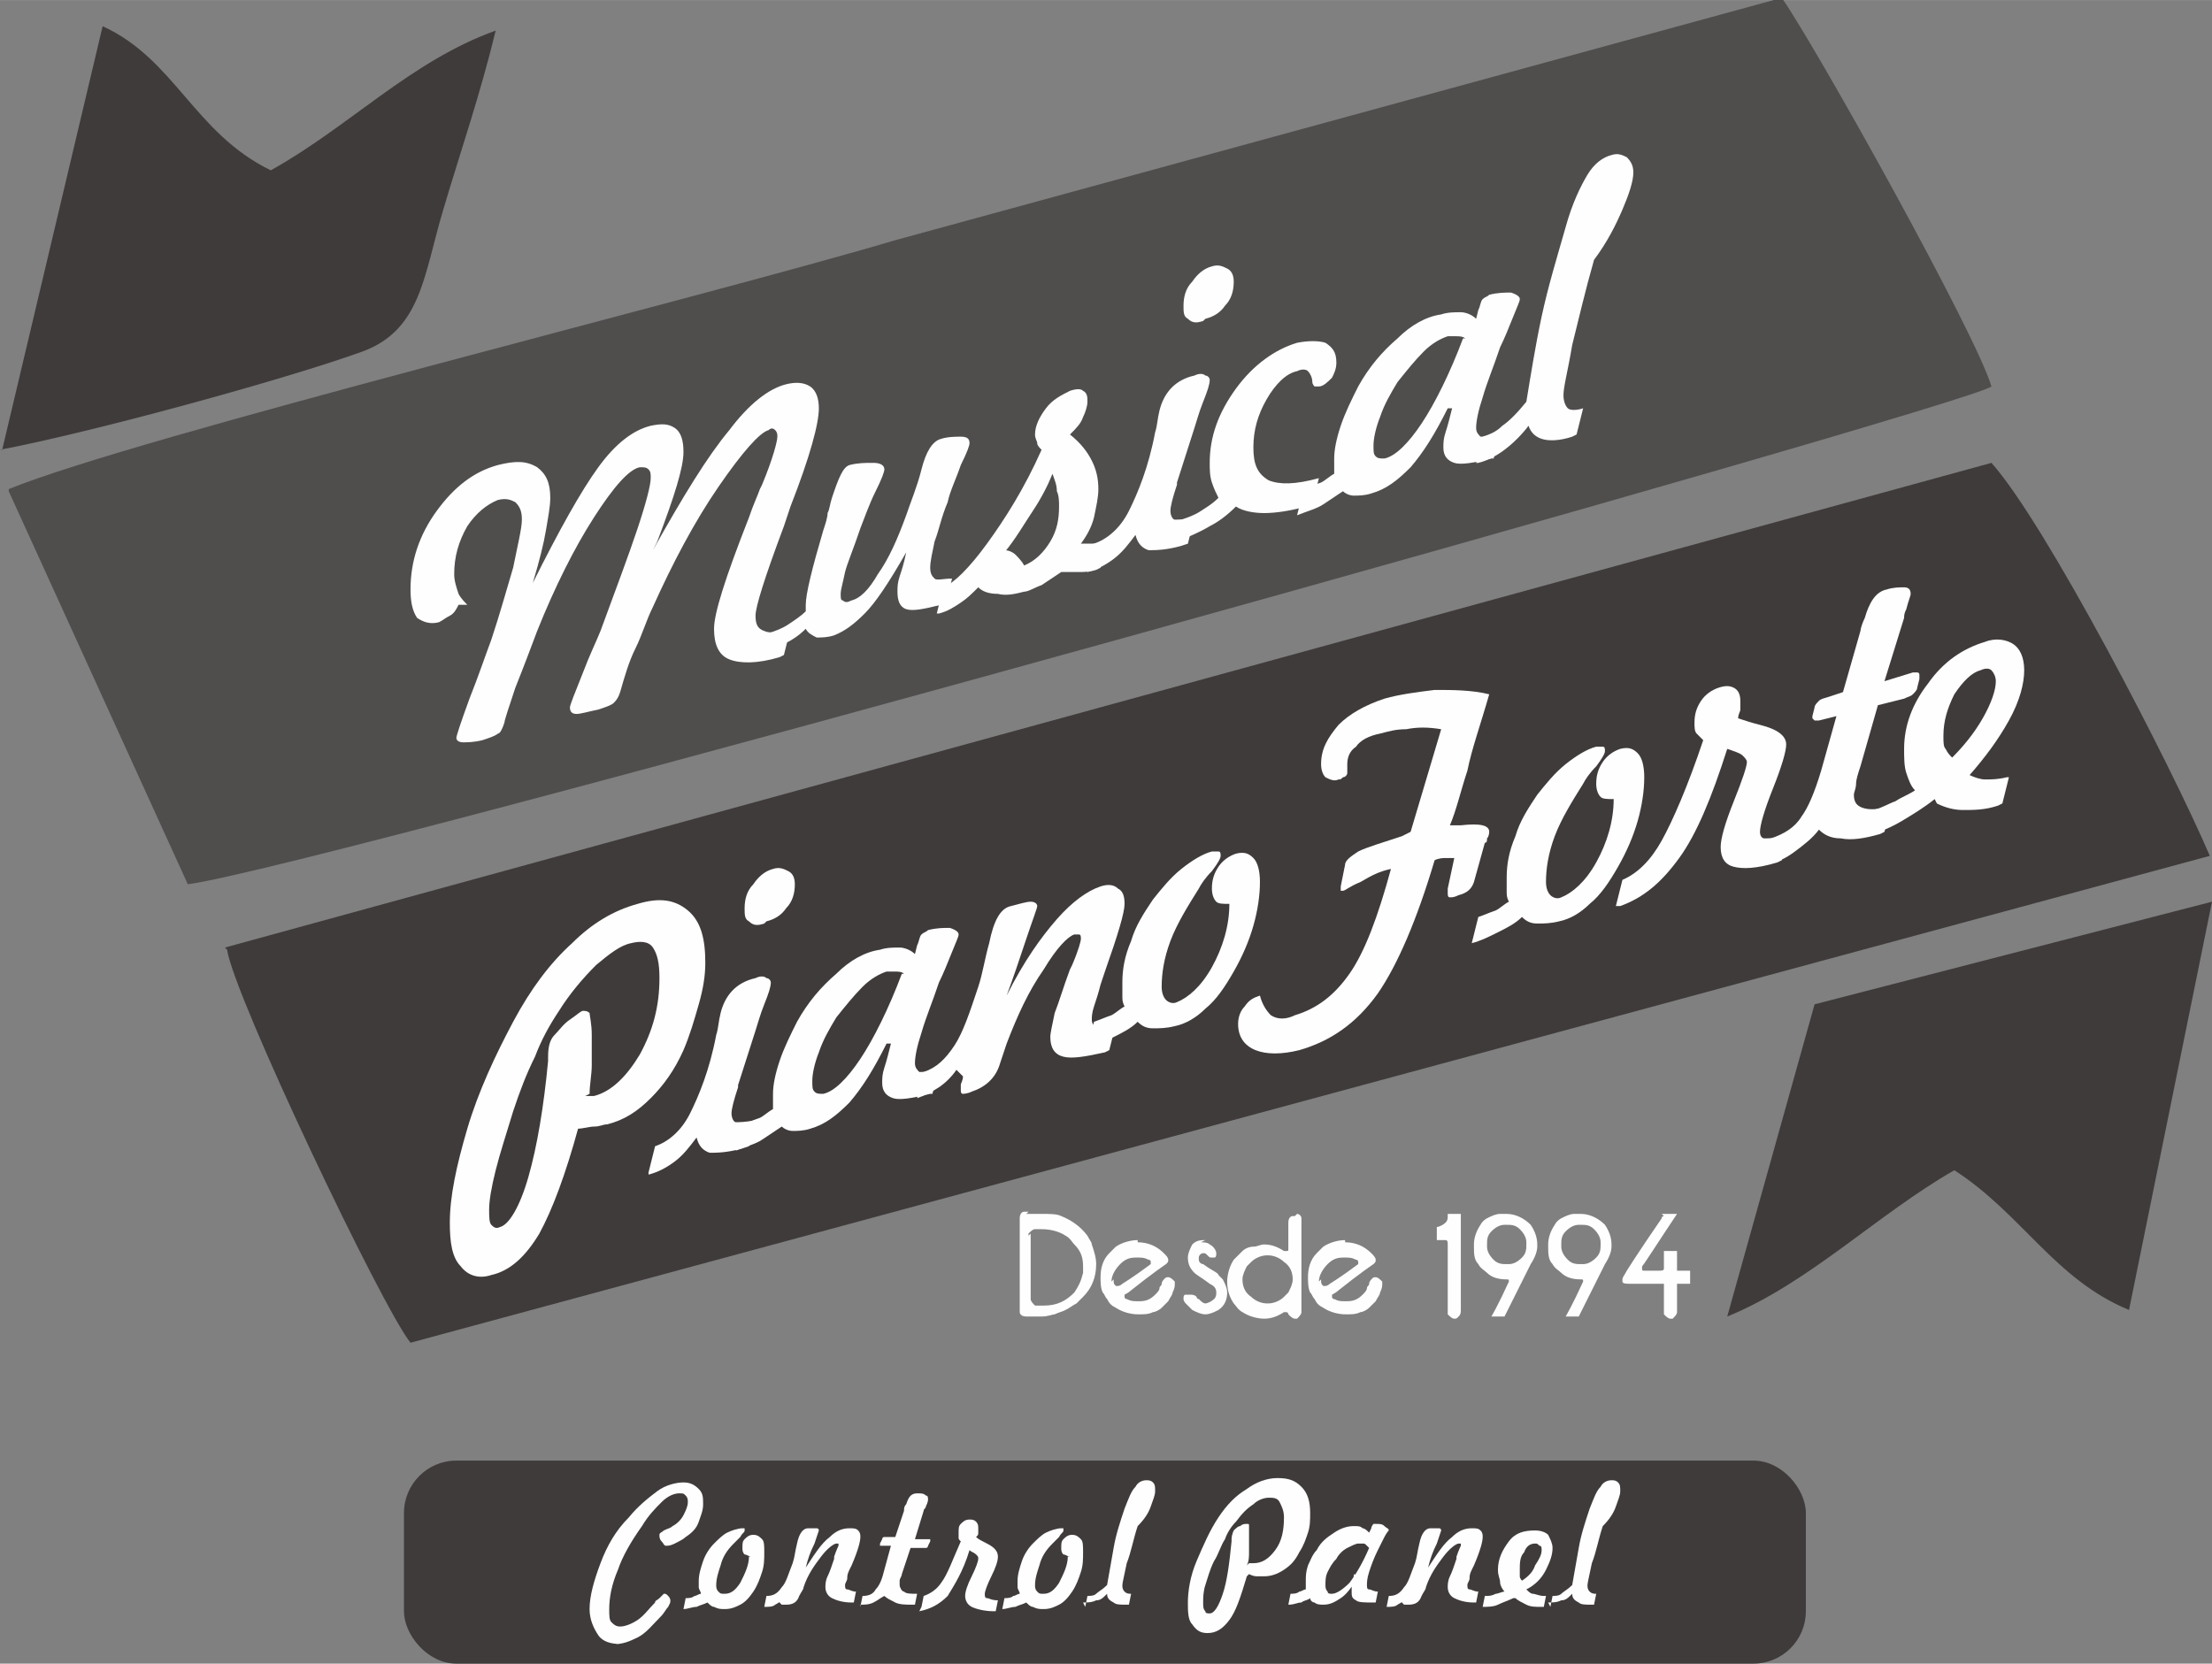 <?xml version="1.0" encoding="UTF-8"?>
<!DOCTYPE svg PUBLIC "-//W3C//DTD SVG 1.1//EN" "http://www.w3.org/Graphics/SVG/1.1/DTD/svg11.dtd">
<!-- Creator: CorelDRAW X6 -->
<svg xmlns="http://www.w3.org/2000/svg" xml:space="preserve" width="1.667in" height="1.254in" version="1.1" style="shape-rendering:geometricPrecision; text-rendering:geometricPrecision; image-rendering:optimizeQuality; fill-rule:evenodd; clip-rule:evenodd"
viewBox="0 0 1013 762"
 xmlns:xlink="http://www.w3.org/1999/xlink">
 <rect x="0" y="0" width="1013" height="762" fill="#808080" stroke="none"/>
 <defs>
  <style type="text/css">
   <![CDATA[
    .fil0 {fill:#3F3B3A}
    .fil2 {fill:#504E4D}
    .fil1 {fill:#FEFEFE;fill-rule:nonzero}
    .fil3 {fill:#FEFEFE;fill-rule:nonzero}
   ]]>
  </style>
 </defs>
 <g id="Capa_x0020_1">

  <g id="_214072656">
   <rect class="fil0" x="185" y="669" width="642" height="93" rx="24" ry="24"/>
   <path class="fil1" d="M284 753c-4,0 -8,-1 -10,-4 -2,-3 -4,-7 -4,-12 0,-6 2,-13 5,-21 3,-8 7,-15 13,-21 4,-5 9,-9 13,-12 4,-3 9,-4 12,-4 3,0 5,1 7,3 2,2 2,4 2,7 0,3 -1,5 -2,8 -1,3 -3,5 -6,7 -1,1 -3,2 -5,3 -2,1 -3,1 -4,1 -1,0 -1,-1 -2,-2 -1,-1 -1,-2 -1,-3 0,-1 1,-1 2,-2 2,-1 3,-1 4,-2 2,-1 4,-3 5,-5 1,-2 2,-4 2,-6 0,-1 0,-2 -1,-3 -1,-1 -1,-1 -3,-1 -2,0 -5,1 -8,4 -3,3 -6,6 -9,11 -5,7 -9,14 -11,20 -3,7 -4,13 -4,18 0,3 0,5 1,6 1,1 2,2 4,2 2,0 5,-1 8,-3 3,-2 5,-5 8,-8 0,-1 1,-1 2,-2 1,-1 2,-2 2,-2 1,0 1,0 2,1 1,1 1,2 1,2 0,1 0,1 -1,3 -1,1 -2,3 -3,4 -4,4 -7,8 -11,10 -4,2 -7,3 -10,3z"/>
   <path id="1" class="fil1" d="M344 713c-1,0 -2,-1 -3,-1 -1,-1 -1,-2 -1,-3 0,-2 0,-3 1,-4 1,-1 2,-2 4,-2 2,0 3,1 4,2 1,1 1,3 1,6 0,3 0,6 -1,9 -1,3 -2,6 -4,9 -2,3 -4,5 -6,6 -2,1 -4,2 -7,2 -2,0 -3,0 -5,-1 -1,0 -2,-1 -3,-2 -2,1 -3,1 -5,2 -2,0 -4,1 -6,1l1 -5c1,0 3,0 4,-1 1,0 2,-1 3,-1 0,-1 -1,-2 -1,-3 0,-1 0,-2 0,-3 0,-3 1,-6 2,-9 1,-3 3,-6 5,-8 2,-2 4,-4 6,-5 2,-1 5,-2 7,-2 1,0 1,0 1,0 0,0 0,1 0,1 0,1 -1,1 -2,3 -1,1 -2,2 -3,3 -3,3 -5,6 -6,10 -1,3 -2,6 -2,9 0,1 0,2 1,3 1,1 1,1 3,1 3,0 5,-2 7,-5 2,-4 4,-8 4,-12z"/>
   <path id="2" class="fil1" d="M359 732c-1,1 -2,2 -4,3 -1,1 -3,1 -5,1l1 -5c3,0 5,-1 7,-4 2,-2 3,-6 5,-11 1,-3 1,-5 2,-9 1,-5 3,-7 5,-7 2,0 3,0 4,0 1,0 1,1 1,1 0,0 -1,3 -2,6 -2,4 -3,7 -4,11 4,-6 7,-11 11,-14 3,-3 6,-4 9,-4 2,0 3,0 4,1 1,1 1,2 1,3 0,2 -1,6 -4,13l-1 2c-1,2 -1,3 -1,4 0,1 -1,2 -1,3 0,1 0,2 1,2 1,0 2,1 4,1l-1 5 -1 0c-4,0 -7,-1 -9,-2 -2,-1 -3,-3 -3,-5 0,-1 0,-3 1,-5 1,-2 2,-5 3,-8l0 -1c1,-3 2,-5 2,-5 0,0 0,-1 0,-1 0,0 -1,0 -1,0 -1,0 -4,2 -7,6 -3,4 -6,8 -8,14 0,1 -1,2 -2,4 -1,3 -3,4 -6,4 -1,0 -2,0 -2,0 0,0 -1,-1 -1,-1 0,0 0,-1 0,-1 0,0 0,-1 1,-2z"/>
   <path id="3" class="fil1" d="M394 736l1 -5c3,0 5,-1 6,-3 2,-2 3,-5 4,-9l3 -11 -4 0c-1,0 -1,0 -1,0 0,0 0,0 0,-1 0,0 0,0 0,0 0,0 0,0 0,0l1 -2c0,0 0,-1 1,-1 0,0 1,0 2,0l3 0 4 -12c0,-1 0,-2 1,-3 1,-3 2,-5 5,-5 2,0 3,0 4,1 1,0 1,1 1,2 0,0 0,1 -1,3 0,1 -1,1 -1,2l-4 13 6 0c0,0 1,0 1,0 0,0 0,0 0,1 0,0 0,0 0,0 0,0 0,0 0,0l-1 2c0,0 0,1 -1,1 0,0 -1,0 -2,0l-5 0 -4 12c0,1 -1,2 -1,3 0,1 0,2 0,2 0,1 1,3 2,3 1,1 3,1 6,1l-1 5 -1 0c-3,0 -6,0 -8,-1 -2,-1 -4,-2 -5,-3 -2,1 -3,2 -5,3 -2,1 -4,1 -6,1z"/>
   <path id="4" class="fil1" d="M422 736l1 -5c3,-1 6,-3 8,-6 3,-4 5,-10 9,-19 -1,-1 -1,-1 -1,-2 0,-1 0,-1 0,-2 0,-2 0,-3 1,-4 1,-1 2,-2 4,-2 1,0 2,0 3,1 1,1 1,2 1,3 0,1 0,1 0,2 0,1 0,1 -1,2 1,1 3,2 5,3 4,2 5,4 5,6 0,2 -1,5 -3,9 -2,4 -3,7 -3,8 0,1 0,2 1,2 1,0 2,1 5,1l-1 5 -1 0c-4,0 -8,-1 -10,-2 -2,-1 -3,-3 -3,-5 0,-2 1,-5 3,-9 2,-4 3,-7 3,-8 0,-1 0,-1 -1,-2 -1,-1 -2,-1 -3,-2 -3,10 -7,16 -10,21 -4,4 -8,6 -13,7z"/>
   <path id="5" class="fil1" d="M490 713c-1,0 -2,-1 -3,-1 -1,-1 -1,-2 -1,-3 0,-2 0,-3 1,-4 1,-1 2,-2 4,-2 2,0 3,1 4,2 1,1 1,3 1,6 0,3 0,6 -1,9 -1,3 -2,6 -4,9 -2,3 -4,5 -6,6 -2,1 -4,2 -7,2 -2,0 -3,0 -5,-1 -1,0 -2,-1 -3,-2 -2,1 -3,1 -5,2 -2,0 -4,1 -6,1l1 -5c1,0 3,0 4,-1 1,0 2,-1 3,-1 0,-1 -1,-2 -1,-3 0,-1 0,-2 0,-3 0,-3 1,-6 2,-9 1,-3 3,-6 5,-8 2,-2 4,-4 6,-5 2,-1 5,-2 7,-2 1,0 1,0 1,0 0,0 0,1 0,1 0,1 -1,1 -2,3 -1,1 -2,2 -3,3 -3,3 -5,6 -6,10 -1,3 -2,6 -2,9 0,1 0,2 1,3 1,1 1,1 3,1 3,0 5,-2 7,-5 2,-4 4,-8 4,-12z"/>
   <path id="6" class="fil1" d="M497 736l1 -5c1,0 3,0 4,-1 1,-1 3,-2 5,-4 1,-6 2,-11 3,-17 1,-6 3,-12 5,-18 2,-5 3,-8 5,-10 1,-2 3,-3 5,-3 1,0 2,0 3,1 1,1 1,2 1,4 0,2 -1,4 -2,7 -1,3 -3,6 -6,9 -2,6 -3,12 -5,17 -1,5 -2,9 -2,10 0,1 0,2 1,3 1,1 2,1 3,1l-1 5 -1 0c-3,0 -5,0 -6,-1 -2,-1 -3,-2 -3,-4 -2,2 -3,3 -5,3 -2,1 -4,1 -6,1z"/>
   <path id="7" class="fil1" d="M571 722c-3,10 -5,16 -8,20 -3,4 -6,6 -10,6 -3,0 -5,-1 -7,-4 -2,-2 -2,-6 -2,-10 0,-5 1,-12 4,-19 3,-7 6,-14 10,-20 4,-6 8,-10 13,-13 4,-3 9,-5 14,-5 5,0 8,1 11,4 3,3 4,7 4,12 0,3 0,6 -1,9 -1,3 -2,6 -4,9 -2,4 -4,6 -7,8 -3,2 -6,3 -9,3 -1,0 -2,0 -3,0 -1,0 -2,0 -4,-1zm1 -6c0,0 0,0 1,0 0,0 1,0 1,0 4,0 7,-2 10,-6 3,-4 4,-9 4,-15 0,-3 -1,-5 -2,-7 -1,-2 -3,-2 -5,-2 -2,0 -5,1 -7,3 -3,2 -5,4 -8,8 -2,2 -4,5 -5,8 -2,3 -3,7 -5,10 -2,4 -3,8 -4,11 -1,3 -1,6 -1,8 0,2 0,3 1,4 0,1 1,1 2,1 2,0 4,-3 6,-9 2,-6 3,-14 4,-24 0,0 0,-1 0,-1 0,-2 1,-4 1,-4 1,-1 2,-2 3,-2 1,-1 2,-1 3,-1 1,0 1,0 1,1 0,1 0,2 0,5l0 1c0,2 0,4 0,6 0,2 0,4 -1,6z"/>
   <path id="8" class="fil1" d="M626 708c-1,-1 -1,-1 -2,-1 -1,0 -1,0 -2,0 -1,0 -3,1 -5,2 -2,1 -4,3 -5,5 -2,2 -3,4 -4,6 -1,2 -1,4 -1,6 0,1 0,2 1,3 0,1 1,1 2,1 2,0 5,-2 8,-5 3,-4 6,-9 9,-16zm-4 14c-3,5 -5,8 -8,10 -3,2 -5,3 -8,3 -1,0 -3,0 -4,-1 -1,0 -2,-1 -2,-2 -1,1 -3,1 -4,2 -2,0 -3,1 -6,1l1 -5c1,0 3,0 4,-1 1,0 2,-1 3,-1 0,-1 0,-1 0,-2 0,-1 0,-1 0,-2 0,-2 0,-4 1,-7 1,-2 2,-5 4,-7 2,-4 5,-6 8,-8 3,-2 6,-3 9,-3 2,0 3,0 4,1 1,0 2,1 3,2l1 -2c0,-1 1,-2 1,-2 0,0 1,0 1,0 2,0 3,0 4,1 1,1 2,1 2,2 0,0 -1,1 -2,3 -1,2 -2,4 -3,6 -2,4 -3,7 -4,10 -1,3 -1,5 -1,6 0,1 0,2 1,2 1,0 2,1 4,1l-1 5 -1 0c-4,0 -7,0 -8,-1 -2,-1 -2,-2 -2,-4 0,-1 0,-2 0,-3 0,-1 1,-3 1,-5z"/>
   <path id="9" class="fil1" d="M644 732c-1,1 -2,2 -4,3 -1,1 -3,1 -5,1l1 -5c3,0 5,-1 7,-4 2,-2 3,-6 5,-11 1,-3 1,-5 2,-9 1,-5 3,-7 5,-7 2,0 3,0 4,0 1,0 1,1 1,1 0,0 -1,3 -2,6 -2,4 -3,7 -4,11 4,-6 7,-11 11,-14 3,-3 6,-4 9,-4 2,0 3,0 4,1 1,1 1,2 1,3 0,2 -1,6 -4,13l-1 2c-1,2 -1,3 -1,4 0,1 -1,2 -1,3 0,1 0,2 1,2 1,0 2,1 4,1l-1 5 -1 0c-4,0 -7,-1 -9,-2 -2,-1 -3,-3 -3,-5 0,-1 0,-3 1,-5 1,-2 2,-5 3,-8l0 -1c1,-3 2,-5 2,-5 0,0 0,-1 0,-1 0,0 -1,0 -1,0 -1,0 -4,2 -7,6 -3,4 -6,8 -8,14 0,1 -1,2 -2,4 -1,3 -3,4 -6,4 -1,0 -2,0 -2,0 0,0 -1,-1 -1,-1 0,0 0,-1 0,-1 0,0 0,-1 1,-2z"/>
   <path id="10" class="fil1" d="M697 724c3,-2 5,-4 6,-7 2,-3 3,-5 3,-7 0,-1 0,-2 -1,-2 -1,-1 -1,-1 -2,-1 -2,0 -4,1 -5,4 -2,2 -2,5 -2,8 0,1 0,2 0,3 0,1 1,2 1,2zm-4 8c-2,1 -5,2 -7,3 -2,1 -5,1 -7,1l1 -5c2,0 3,0 5,-1 1,0 3,-1 4,-1 -1,-1 -2,-3 -2,-4 0,-2 -1,-3 -1,-6 0,-5 2,-9 5,-13 3,-4 7,-5 12,-5 3,0 5,1 6,2 1,2 2,4 2,6 0,3 -1,6 -3,10 -2,4 -5,7 -9,9 1,1 2,2 3,2 1,0 3,1 5,1l1 0 -1 5 -1 0c-3,0 -5,0 -7,-1 -2,-1 -4,-2 -5,-3z"/>
   <path id="11" class="fil1" d="M710 736l1 -5c1,0 3,0 4,-1 1,-1 3,-2 5,-4 1,-6 2,-11 3,-17 1,-6 3,-12 5,-18 2,-5 3,-8 5,-10 1,-2 3,-3 5,-3 1,0 2,0 3,1 1,1 1,2 1,4 0,2 -1,4 -2,7 -1,3 -3,6 -6,9 -2,6 -3,12 -5,17 -1,5 -2,9 -2,10 0,1 0,2 1,3 1,1 2,1 3,1l-1 5 -1 0c-3,0 -5,0 -6,-1 -2,-1 -3,-2 -3,-4 -2,2 -3,3 -5,3 -2,1 -4,1 -6,1z"/>
   <g>
    <g>
     <path class="fil2" d="M4 225l82 180c57,-7 815,-219 826,-228 -7,-24 -80,-155 -96,-178l-406 111c-91,27 -347,90 -406,114z"/>
     <path class="fil0" d="M104 435c3,21 71,164 84,180l824 -223c-18,-42 -75,-152 -100,-180l-809 222z"/>
     <path class="fil0" d="M0 206c42,-8 130,-32 166,-45 27,-10 28,-35 37,-65 8,-27 17,-53 24,-82 -39,14 -67,44 -103,64 -35,-17 -44,-51 -77,-66l-46 194z"/>
     <path class="fil0" d="M831 460l-40 143c37,-15 69,-47 104,-67 31,20 46,50 80,64l38 -187 -182 47z"/>
     <path class="fil3" d="M210 277c-1,2 -2,4 -4,5 -2,1 -3,2 -5,3 -4,1 -7,0 -10,-2 -2,-3 -3,-7 -3,-13 0,-13 4,-25 12,-36 8,-11 17,-18 28,-21 8,-2 13,-2 18,1 4,3 6,7 6,14 0,4 -1,9 -2,15 -1,6 -3,14 -6,24 12,-24 22,-42 30,-53 8,-11 16,-17 24,-19 5,-1 8,-1 11,1 3,2 4,6 4,11 0,7 -4,20 -12,41l-2 4c14,-25 25,-43 35,-55 9,-12 18,-19 26,-21 4,-1 8,-1 11,1 3,2 4,6 4,10 0,7 -4,22 -13,45l-2 6 -1 3c-9,24 -13,37 -13,41 0,4 1,6 4,7 2,1 6,1 12,-1l-3 12 -2 1c-10,3 -18,3 -23,1 -5,-2 -7,-7 -7,-14 0,-7 5,-23 16,-51 2,-6 4,-10 5,-13l1 -2c5,-12 7,-20 7,-22 0,-1 0,-2 -1,-3 -1,-1 -2,-1 -3,0 -4,1 -12,10 -23,26 -11,16 -21,35 -30,55 -3,6 -5,13 -8,19 -3,6 -5,13 -7,20 -1,3 -2,4 -3,5 -1,1 -4,2 -7,3 -5,1 -8,2 -10,2 -2,0 -3,-1 -3,-3 0,-1 2,-6 6,-16 3,-8 6,-14 8,-19 7,-19 13,-35 17,-47 4,-12 6,-20 6,-23 0,-2 0,-3 -1,-4 -1,-1 -2,-1 -4,-1 -5,1 -12,9 -21,23 -9,14 -18,32 -26,52 -3,8 -6,16 -10,26 -3,9 -5,15 -5,16 -1,3 -2,5 -3,5 -1,1 -4,2 -7,3 -4,1 -7,1 -9,1 -2,0 -3,-1 -3,-2 0,-1 2,-7 6,-18 4,-10 7,-19 10,-27 4,-12 7,-23 10,-33 2,-10 4,-18 4,-22 0,-4 -1,-6 -3,-8 -2,-1 -4,-2 -8,-1 -5,2 -10,6 -14,12 -4,7 -6,14 -6,22 0,3 1,6 2,9 1,2 3,4 4,5z"/>
     <path id="1" class="fil3" d="M349 302l3 -12c3,-1 6,-2 9,-4 3,-2 6,-4 8,-6 0,0 0,-1 0,-1 0,0 0,-1 0,-2 0,-5 3,-17 8,-34 1,-3 2,-6 2,-8 1,-2 1,-4 2,-7 3,-9 5,-14 8,-15 4,-1 7,-1 11,-1 3,0 5,1 5,3 0,1 -1,4 -4,10 -3,6 -5,12 -7,17 -3,9 -6,16 -7,20 -1,5 -2,8 -2,10 0,2 0,3 1,3 1,1 2,1 4,0 4,-1 8,-5 12,-12 5,-7 9,-16 13,-27 2,-6 5,-13 7,-21 2,-8 5,-13 9,-14 3,-1 7,-1 9,-1 3,0 4,1 4,3 0,1 -1,4 -4,10 -2,6 -5,12 -6,17 -3,7 -4,13 -6,18 -1,5 -2,9 -2,12 0,3 1,4 2,5 1,1 4,0 8,0l-3 12 -2 0c-8,2 -13,3 -16,2 -3,-1 -4,-4 -4,-8 0,-2 0,-4 1,-7 1,-3 2,-6 3,-11 -8,14 -14,23 -19,28 -5,5 -9,8 -14,10 -3,1 -6,1 -8,1 -2,-1 -4,-2 -5,-4 -3,3 -6,5 -10,7 -3,2 -7,4 -12,6z"/>
     <path id="2" class="fil3" d="M460 252c2,0 4,1 5,2 1,1 3,3 4,5 5,-2 9,-6 12,-11 3,-5 4,-10 4,-16 0,-2 0,-5 -1,-7 0,-3 -1,-5 -2,-8 -2,5 -5,11 -9,17 -4,6 -8,13 -13,19zm-31 29l3 -12c5,-2 12,-9 20,-20 8,-11 17,-25 25,-43 -1,-1 -2,-2 -2,-3 0,-1 -1,-2 -1,-4 0,-4 2,-8 5,-12 3,-4 7,-6 11,-8 3,-1 5,-1 6,0 2,1 2,3 2,5 0,2 -1,5 -2,7 -1,3 -3,5 -6,8 5,4 8,8 10,12 2,4 3,8 3,13 0,4 -1,8 -2,13 -1,4 -3,8 -6,12 1,0 3,0 4,0 2,0 3,0 6,-1l2 0 -3 12 -2 1c-3,1 -6,1 -8,1 -3,0 -5,0 -8,0 -3,2 -6,4 -9,6 -3,1 -6,3 -8,3 -4,1 -8,2 -12,1 -4,0 -7,-1 -9,-3 -3,3 -5,5 -8,7 -3,2 -6,4 -10,5z"/>
     <path id="3" class="fil3" d="M498 261l3 -12c6,-2 12,-7 16,-15 4,-8 9,-20 12,-36 1,-3 1,-6 2,-10 2,-8 7,-14 16,-16 2,-1 4,-1 5,0 1,0 2,1 2,2 0,2 -1,5 -3,10 -2,5 -3,9 -4,12l-8 25 0 1c-2,6 -3,10 -3,12 0,2 1,4 2,4 1,0 5,0 9,-1l-3 12 -3 1c-7,2 -12,2 -15,2 -3,-1 -5,-3 -6,-7 -3,4 -6,8 -10,11 -4,3 -8,5 -12,6zm53 -114c-3,1 -5,1 -7,-1 -2,-1 -2,-3 -2,-6 0,-4 1,-8 4,-11 2,-3 5,-6 9,-7 3,-1 5,0 7,1 2,1 3,3 3,6 0,4 -1,8 -4,11 -2,3 -5,5 -9,6z"/>
     <path id="4" class="fil3" d="M538 250l3 -12c3,-1 6,-2 9,-4 3,-2 5,-3 8,-6 -1,-2 -2,-4 -3,-7 -1,-3 -1,-6 -1,-9 0,-12 4,-23 12,-34 8,-11 18,-18 28,-21 5,-1 10,-1 13,0 3,2 5,4 5,9 0,3 -1,5 -2,7 -2,2 -4,4 -6,4 -1,0 -1,0 -2,0 0,0 -1,-1 -1,-2 0,-2 -1,-4 -2,-5 -1,-1 -3,-1 -5,0 -5,1 -10,6 -14,13 -4,7 -6,14 -6,22 0,8 2,12 7,15 5,2 12,2 23,-1l-3 12c-1,0 -2,1 -3,1 0,0 0,0 0,0 -7,2 -14,3 -19,3 -5,0 -10,-1 -13,-3 -4,4 -8,7 -12,9 -5,3 -10,5 -15,7z"/>
     <path id="5" class="fil3" d="M671 155c-1,-1 -3,-1 -4,-1 -1,0 -3,0 -4,0 -3,1 -7,3 -11,7 -4,4 -8,9 -12,14 -3,5 -6,10 -8,16 -2,5 -3,10 -3,13 0,3 0,4 1,5 1,1 2,1 4,1 5,-1 11,-7 17,-16 6,-9 13,-23 19,-39zm-8 32c-6,12 -11,20 -17,27 -6,6 -11,10 -18,12 -3,1 -6,1 -8,1 -2,0 -4,-1 -5,-2 -3,2 -6,4 -9,6 -3,2 -7,3 -12,5l3 -12c3,-1 5,-2 8,-3 2,-1 4,-3 6,-4 0,-1 0,-2 0,-3 0,-1 0,-2 0,-4 0,-4 1,-9 3,-15 2,-6 5,-12 8,-18 5,-9 11,-16 18,-22 6,-6 13,-10 20,-11 3,-1 6,-1 9,-1 2,0 5,1 7,3l1 -4c1,-2 1,-4 2,-5 1,-1 2,-1 3,-2 4,-1 7,-1 10,-1 3,1 4,2 4,3 0,1 -1,3 -3,8 -2,5 -4,10 -6,14 -3,9 -6,16 -8,23 -2,6 -3,11 -3,14 0,2 1,3 2,4 1,0 4,0 9,-1l-3 11 -1 0c-8,2 -14,3 -17,2 -3,-1 -5,-3 -5,-7 0,-2 0,-4 1,-7 1,-3 2,-7 3,-11z"/>
     <path id="6" class="fil3" d="M676 212l3 -12c3,-1 6,-2 9,-5 3,-2 7,-6 11,-11 2,-12 4,-25 7,-39 3,-14 7,-27 11,-41 3,-11 7,-19 10,-24 3,-5 7,-8 11,-9 3,-1 5,0 7,1 2,2 3,4 3,7 0,4 -2,10 -5,17 -3,7 -7,15 -13,23 -4,14 -7,27 -10,39 -2,12 -4,19 -4,23 0,3 1,5 2,6 1,1 4,1 7,0l-3 12 -2 1c-6,2 -11,2 -14,1 -3,-1 -5,-3 -6,-6 -3,4 -7,8 -11,11 -4,3 -8,5 -12,6z"/>
     <path class="fil3" d="M265 516c-6,22 -12,38 -18,49 -6,10 -13,17 -22,19 -6,2 -11,0 -14,-4 -4,-4 -5,-11 -5,-20 0,-12 3,-26 8,-43 5,-17 13,-34 21,-49 8,-15 17,-27 27,-36 9,-9 19,-15 30,-18 10,-3 17,-2 23,3 6,5 8,13 8,24 0,6 -1,12 -3,19 -2,7 -4,14 -7,21 -4,9 -9,16 -15,22 -6,6 -12,10 -20,12 -2,0 -3,1 -6,1 -2,0 -5,1 -8,1zm3 -14c1,0 1,0 2,0 1,0 1,0 2,0 8,-2 15,-9 21,-19 6,-11 9,-22 9,-35 0,-7 -1,-11 -3,-14 -2,-3 -6,-3 -10,-2 -5,1 -10,5 -16,10 -6,6 -12,13 -17,21 -4,6 -8,13 -11,21 -4,8 -7,16 -10,25 -3,10 -6,19 -8,27 -2,8 -3,14 -3,18 0,3 0,6 1,7 1,1 2,2 4,1 4,-1 9,-9 13,-23 4,-14 7,-32 9,-53 0,0 0,-1 0,-2 0,-5 1,-8 3,-10 2,-2 4,-5 7,-7 3,-2 5,-4 6,-4 1,0 2,0 3,1 0,1 1,5 1,10l0 2c0,4 0,8 0,12 0,4 -1,9 -1,13z"/>
     <path id="1" class="fil3" d="M297 537l3 -12c6,-2 12,-7 16,-15 4,-8 9,-20 12,-36 1,-3 1,-6 2,-10 2,-8 7,-14 16,-16 2,-1 4,-1 5,0 1,0 2,1 2,2 0,2 -1,5 -3,10 -2,5 -3,9 -4,12l-8 25 0 1c-2,6 -3,10 -3,12 0,2 1,4 2,4 1,0 5,0 9,-1l-3 12 -3 1c-7,2 -12,2 -15,2 -3,-1 -5,-3 -6,-7 -3,4 -6,8 -10,11 -4,3 -8,5 -12,6zm53 -114c-3,1 -5,1 -7,-1 -2,-1 -2,-3 -2,-6 0,-4 1,-8 4,-11 2,-3 5,-6 9,-7 3,-1 5,0 7,1 2,1 3,3 3,6 0,4 -1,8 -4,11 -2,3 -5,5 -9,6z"/>
     <path id="2" class="fil3" d="M414 446c-1,-1 -3,-1 -4,-1 -1,0 -3,0 -4,0 -3,1 -7,3 -11,7 -4,4 -8,9 -12,14 -3,5 -6,10 -8,16 -2,5 -3,10 -3,13 0,3 0,4 1,5 1,1 2,1 4,1 5,-1 11,-7 17,-16 6,-9 13,-23 19,-39zm-8 32c-6,12 -11,20 -17,27 -6,6 -11,10 -18,12 -3,1 -6,1 -8,1 -2,0 -4,-1 -5,-2 -3,2 -6,4 -9,6 -3,2 -7,3 -12,5l3 -12c3,-1 5,-2 8,-3 2,-1 4,-3 6,-4 0,-1 0,-2 0,-3 0,-1 0,-2 0,-4 0,-4 1,-9 3,-15 2,-6 5,-12 8,-18 5,-9 11,-16 18,-22 6,-6 13,-10 20,-11 3,-1 6,-1 9,-1 2,0 5,1 7,3l1 -4c1,-2 1,-4 2,-5 1,-1 2,-1 3,-2 4,-1 7,-1 10,-1 3,1 4,2 4,3 0,1 -1,3 -3,8 -2,5 -4,10 -6,14 -3,9 -6,16 -8,23 -2,6 -3,11 -3,14 0,2 1,3 2,4 1,0 4,0 9,-1l-3 11 -1 0c-8,2 -14,3 -17,2 -3,-1 -5,-3 -5,-7 0,-2 0,-4 1,-7 1,-3 2,-7 3,-11z"/>
     <path id="3" class="fil3" d="M438 490c-2,3 -5,6 -8,8 -3,2 -7,4 -10,5l3 -12c6,-2 10,-6 14,-12 4,-6 7,-15 11,-27 2,-6 3,-13 5,-20 2,-10 5,-16 10,-17 4,-1 7,-2 9,-2 2,0 3,1 3,2 0,1 -2,6 -5,15 -3,9 -6,18 -9,26 8,-16 16,-27 23,-35 7,-8 14,-13 20,-15 3,-1 6,-1 8,1 2,1 3,3 3,7 0,4 -3,14 -9,31l-2 6c-1,4 -2,7 -3,10 -1,3 -1,5 -1,6 0,2 1,3 2,3 1,0 4,0 9,-1l-3 12 -2 1c-9,2 -15,3 -19,2 -4,-1 -6,-4 -6,-9 0,-2 1,-6 2,-11 2,-5 4,-12 7,-20l1 -2c3,-7 4,-11 4,-12 0,-1 0,-2 -1,-2 0,0 -1,0 -2,0 -3,1 -8,6 -14,16 -7,10 -12,21 -17,34 -1,3 -2,6 -3,9 -2,7 -7,11 -13,13 -2,1 -4,1 -4,1 -1,0 -1,-1 -1,-2 0,-1 0,-1 0,-2 0,-1 1,-2 1,-4z"/>
     <path id="4" class="fil3" d="M563 414c-3,0 -5,0 -6,-1 -1,-1 -2,-3 -2,-6 0,-4 1,-7 3,-10 2,-3 5,-5 8,-6 4,-1 6,0 8,2 2,2 3,6 3,11 0,6 -1,13 -3,20 -2,7 -5,14 -9,21 -4,7 -8,13 -13,17 -4,4 -9,7 -14,8 -4,1 -7,1 -10,1 -3,0 -5,-1 -7,-3 -3,3 -7,5 -11,7 -4,2 -8,4 -12,5l3 -12c3,-1 5,-2 8,-3 2,-1 4,-3 6,-4 -1,-2 -1,-3 -1,-5 0,-2 0,-4 0,-6 0,-6 1,-12 4,-19 2,-7 6,-13 10,-19 4,-5 8,-10 13,-14 5,-4 10,-7 14,-8 1,0 2,0 3,0 1,0 1,1 1,2 0,1 -1,3 -4,7 -3,3 -5,6 -6,8 -5,8 -10,16 -13,24 -3,8 -4,15 -4,21 0,3 1,5 2,6 1,1 3,2 5,1 5,-2 11,-7 16,-16 5,-9 8,-19 8,-29z"/>
     <path id="5" class="fil3" d="M646 381l14 -47c-6,-1 -11,-1 -16,0 -5,0 -8,1 -12,2 -5,1 -9,3 -11,6 -3,2 -4,5 -4,8 0,0 0,1 0,3 0,1 0,1 0,1 0,1 -1,2 -2,2 -1,1 -1,1 -2,1 -2,1 -4,0 -6,-1 -1,-1 -2,-3 -2,-6 0,-7 3,-12 8,-18 5,-5 12,-9 21,-12 7,-2 15,-3 23,-4 8,0 17,0 25,2 -4,14 -8,25 -10,35 -3,9 -5,18 -8,25 1,0 3,0 5,0 9,-1 13,0 13,3 0,0 0,2 -1,3 0,1 0,2 -1,2l-5 18 0 0c-1,3 -3,5 -7,6 -2,1 -3,1 -4,1 -1,0 -1,-1 -1,-2 0,0 0,0 0,-1 0,0 0,0 0,-1l3 -14c-1,0 -3,0 -4,0 -1,0 -3,0 -5,1 -8,27 -17,48 -26,61 -10,14 -22,22 -36,26 -8,2 -15,2 -20,0 -5,-2 -8,-6 -8,-12 0,-3 1,-6 3,-8 2,-3 4,-4 7,-5l0 0c1,4 3,7 5,9 3,2 7,2 11,0 10,-3 18,-9 25,-19 7,-10 13,-26 19,-48 -5,1 -9,3 -14,6 -5,2 -7,4 -8,4 0,0 -1,0 -1,0 0,0 0,-1 0,-1l0 -1 2 -10c0,-2 3,-4 6,-6 4,-2 11,-4 20,-7z"/>
     <path id="6" class="fil3" d="M739 366c-3,0 -5,0 -6,-1 -1,-1 -2,-3 -2,-6 0,-4 1,-7 3,-10 2,-3 5,-5 8,-6 4,-1 6,0 8,2 2,2 3,6 3,11 0,6 -1,13 -3,20 -2,7 -5,14 -9,21 -4,7 -8,13 -13,17 -4,4 -9,7 -14,8 -4,1 -7,1 -10,1 -3,0 -5,-1 -7,-3 -3,3 -7,5 -11,7 -4,2 -8,4 -12,5l3 -12c3,-1 5,-2 8,-3 2,-1 4,-3 6,-4 -1,-2 -1,-3 -1,-5 0,-2 0,-4 0,-6 0,-6 1,-12 4,-19 2,-7 6,-13 10,-19 4,-5 8,-10 13,-14 5,-4 10,-7 14,-8 1,0 2,0 3,0 1,0 1,1 1,2 0,1 -1,3 -4,7 -3,3 -5,6 -6,8 -5,8 -10,16 -13,24 -3,8 -4,15 -4,21 0,3 1,5 2,6 1,1 3,2 5,1 5,-2 11,-7 16,-16 5,-9 8,-19 8,-29z"/>
     <path id="7" class="fil3" d="M740 415l3 -12c7,-3 13,-9 18,-18 5,-9 12,-25 19,-46 -1,-1 -2,-2 -3,-3 -1,-1 -1,-3 -1,-5 0,-4 1,-7 3,-10 2,-3 5,-5 8,-6 3,-1 5,-1 7,0 2,1 3,3 3,6 0,1 0,2 0,4 0,1 -1,2 -1,4 3,1 6,2 10,3 8,2 12,5 12,9 0,3 -2,10 -6,20 -4,10 -6,17 -6,20 0,2 1,3 2,3 1,0 5,0 11,-1l-3 11 -2 1c-10,3 -16,3 -20,2 -4,-1 -6,-4 -6,-9 0,-4 2,-11 6,-21 4,-10 6,-16 6,-18 0,-1 -1,-2 -2,-3 -1,-1 -4,-2 -7,-3 -7,22 -14,39 -22,50 -8,11 -16,18 -27,22z"/>
     <path id="8" class="fil3" d="M808 396l3 -12c6,-2 11,-5 14,-10 3,-4 6,-11 9,-21l7 -25 -8 2c-1,0 -2,0 -2,0 0,0 -1,-1 -1,-1 0,0 0,0 0,0 0,0 0,0 0,-1l1 -4c0,-1 1,-2 2,-3 1,-1 2,-1 5,-2l6 -2 8 -28c0,-1 1,-4 2,-6 2,-7 5,-12 10,-13 3,-1 6,-1 8,-1 2,0 3,1 3,3 0,1 -1,3 -2,7 -1,2 -1,3 -1,4l-9 29 13 -4c1,0 2,0 2,0 1,0 1,1 1,1 0,0 0,1 0,1 0,0 0,0 0,1l-1 4c0,1 -1,2 -2,3 -1,1 -2,1 -4,2l-12 3 -8 28c-1,3 -2,6 -2,8 0,2 -1,4 -1,5 0,3 1,5 4,6 3,1 7,1 13,-1l-3 12 -2 1c-7,2 -13,3 -18,2 -5,0 -8,-2 -10,-4 -3,4 -7,7 -11,10 -4,3 -8,5 -13,6z"/>
     <path id="9" class="fil3" d="M894 347c5,-5 10,-11 14,-18 4,-7 6,-13 6,-17 0,-2 -1,-4 -2,-5 -1,-1 -3,-1 -5,0 -4,1 -8,5 -12,11 -3,6 -5,12 -5,19 0,3 0,5 1,6 1,2 2,3 3,4zm-8 19c-5,4 -10,7 -15,10 -5,3 -10,5 -16,7l3 -12c4,-1 7,-3 10,-4 3,-2 6,-3 9,-5 -2,-2 -3,-5 -4,-8 -1,-3 -1,-7 -1,-11 0,-11 4,-21 11,-30 7,-10 16,-16 26,-19 5,-2 10,-1 13,1 3,2 5,6 5,12 0,6 -2,14 -7,23 -5,9 -11,17 -18,25 2,1 5,2 7,2 3,0 6,0 10,-1l1 0 -3 12 -2 1c-6,2 -11,2 -16,2 -4,0 -8,-1 -12,-3z"/>
    </g>
    <path class="fil1" d="M470 556l7 0c4,0 7,0 9,1 5,2 9,5 12,9 1,2 2,3 2,4 1,3 2,6 2,9 0,6 -2,11 -6,15 -1,1 -2,2 -3,3 -2,1 -3,2 -5,3 -2,1 -3,1 -5,2 -1,0 -3,1 -6,1l-7 0c-2,0 -3,-1 -3,-2 0,0 0,-1 0,-2l0 -41c0,-2 1,-3 2,-3 0,0 1,0 2,0zm2 9l0 30c0,1 1,2 2,3 0,0 1,0 1,0l3 0c6,0 10,-2 14,-6 2,-3 3,-5 4,-9 0,-1 0,-2 0,-2l0 -1c0,-4 -1,-7 -4,-10 -1,-1 -2,-3 -4,-4 -3,-2 -7,-3 -11,-3l-3 0c-1,0 -2,1 -3,2 0,0 0,1 0,1z"/>
    <path id="1" class="fil1" d="M521 569c5,0 9,2 12,5 1,1 2,2 2,3 0,0 0,0 0,0 0,1 0,1 -1,2 0,0 -6,4 -16,12 0,0 -1,1 -3,2 0,0 0,1 0,1l0 0c0,0 0,1 1,1 2,1 3,1 5,1l1 0c3,0 5,-1 7,-3 1,-1 2,-2 2,-3 0,-1 1,-1 1,-2 0,-1 1,-2 1,-2 1,-1 1,-1 2,-1 1,0 2,1 3,2 0,0 0,1 0,1l0 0c0,1 0,2 -1,4 0,1 -1,2 -2,4 -1,1 -2,2 -3,3 -1,1 -3,2 -4,2 -2,1 -4,1 -6,1l-1 0c-3,0 -7,-1 -10,-3 -2,-1 -3,-2 -4,-4 -1,-1 -1,-2 -2,-3 -1,-2 -1,-5 -1,-7 0,-4 1,-8 4,-11 1,-1 2,-2 3,-3 3,-2 7,-3 10,-3zm-11 17c0,2 0,2 1,3 0,0 1,0 1,0 0,0 1,0 2,-1 0,0 5,-3 13,-9 0,0 0,-1 0,-1l0 0c0,0 0,-1 -1,-1 -2,-1 -3,-1 -5,-1l-1 0c-3,0 -5,1 -7,3 -2,2 -4,5 -4,8z"/>
    <path id="2" class="fil1" d="M550 569c1,0 3,0 4,1 2,1 3,3 3,4 0,1 0,2 -1,2 0,0 -1,0 -1,0 -1,0 -1,0 -2,-1 -1,-1 -1,-1 -2,-1l0 0c-1,0 -2,1 -2,2 0,0 0,1 0,1 0,1 1,2 2,2 4,3 7,4 7,5 1,1 1,1 2,2 1,2 2,4 2,6 0,3 -1,6 -4,8 -2,1 -4,2 -6,2 -2,0 -4,-1 -6,-2 -1,-1 -2,-2 -3,-3 -1,-1 -1,-2 -1,-2l0 0c0,-1 0,-2 1,-2 1,0 1,0 2,0 1,0 2,0 3,1 0,1 1,1 1,1 1,1 2,2 3,2 1,0 3,-1 4,-2 1,-1 1,-2 1,-3 0,-2 -1,-3 -3,-4 -4,-3 -6,-4 -7,-5 -2,-2 -3,-4 -3,-7 0,-2 1,-4 2,-6 2,-2 4,-2 6,-2z"/>
    <path id="3" class="fil1" d="M594 556l0 0c1,0 2,1 2,2 0,0 0,1 0,1l0 42c0,1 -1,2 -2,3 0,0 -1,0 -1,0 -1,0 -2,-1 -3,-2 0,-1 -1,-1 -1,-1l0 0c0,0 -1,0 -1,0 -3,2 -6,3 -9,3l0 0c-3,0 -7,-1 -10,-3 -2,-1 -3,-3 -4,-4 -2,-3 -3,-6 -3,-10 0,-3 1,-7 3,-10 2,-2 3,-3 4,-4 1,-1 3,-2 5,-2 2,0 3,-1 5,-1 3,0 6,1 9,3 0,0 0,0 1,0 1,0 1,0 1,-1 0,0 0,0 0,0l0 -12c0,-2 1,-3 2,-3 0,0 1,0 1,0zm-25 30l0 0c0,3 1,6 4,8 2,2 5,3 7,3l1 0c2,0 5,-1 7,-3 1,-1 2,-2 2,-2 1,-2 2,-4 2,-6l0 0c0,-3 -1,-6 -4,-8 -2,-2 -5,-3 -7,-3l-1 0c-2,0 -5,1 -7,3 -1,1 -2,2 -2,2 -1,2 -2,4 -2,6z"/>
    <path id="4" class="fil1" d="M616 569c5,0 9,2 12,5 1,1 2,2 2,3 0,0 0,0 0,0 0,1 0,1 -1,2 0,0 -6,4 -16,12 0,0 -1,1 -3,2 0,0 0,1 0,1l0 0c0,0 0,1 1,1 2,1 3,1 5,1l1 0c3,0 5,-1 7,-3 1,-1 2,-2 2,-3 0,-1 1,-1 1,-2 0,-1 1,-2 1,-2 1,-1 1,-1 2,-1 1,0 2,1 3,2 0,0 0,1 0,1l0 0c0,1 0,2 -1,4 0,1 -1,2 -2,4 -1,1 -2,2 -3,3 -1,1 -3,2 -4,2 -2,1 -4,1 -6,1l-1 0c-3,0 -7,-1 -10,-3 -2,-1 -3,-2 -4,-4 -1,-1 -1,-2 -2,-3 -1,-2 -1,-5 -1,-7 0,-4 1,-8 4,-11 1,-1 2,-2 3,-3 3,-2 7,-3 10,-3zm-11 17c0,2 0,2 1,3 0,0 1,0 1,0 0,0 1,0 2,-1 0,0 5,-3 13,-9 0,0 0,-1 0,-1l0 0c0,0 0,-1 -1,-1 -2,-1 -3,-1 -5,-1l-1 0c-3,0 -5,1 -7,3 -2,2 -4,5 -4,8z"/>
    <path id="5" class="fil1" d="M663 556l6 0c0,0 0,0 0,0l0 44c0,1 0,2 -1,3 -1,1 -1,1 -2,1 -1,0 -2,-1 -3,-2 0,0 0,-1 0,-2l0 -30c0,-1 0,-2 -1,-2 0,0 0,0 0,0l-4 0c0,0 0,0 0,0l0 -6c0,0 0,0 0,0l0 0c1,0 3,-1 4,-2 1,-1 1,-2 1,-3l0 0c0,0 0,0 0,0z"/>
    <path id="6" class="fil1" d="M690 556l0 0c4,0 8,2 11,5 2,3 3,6 3,9l0 1c0,2 -1,5 -3,8 -7,14 -11,22 -12,24l-6 0 0 0c0,0 3,-5 8,-16 0,0 0,0 0,0 0,-1 0,-1 -1,-1 -4,0 -7,-1 -9,-3 -1,-1 -3,-2 -4,-4 -2,-2 -2,-5 -2,-8l0 -1c0,-3 1,-6 3,-9 1,-2 3,-3 3,-3 2,-1 4,-2 6,-2 0,0 1,0 2,0zm-9 14l0 1c0,2 1,4 3,6 2,2 4,2 6,2l1 0c2,0 4,-1 6,-3 2,-2 2,-4 2,-6l0 -1c0,-2 -1,-4 -3,-6 -2,-2 -4,-2 -6,-2l-1 0c-2,0 -4,1 -6,3 -2,2 -2,4 -2,6z"/>
    <path id="7" class="fil1" d="M724 556l0 0c4,0 8,2 11,5 2,3 3,6 3,9l0 1c0,2 -1,5 -3,8 -7,14 -11,22 -12,24l-6 0 0 0c0,0 3,-5 8,-16 0,0 0,0 0,0 0,-1 0,-1 -1,-1 -4,0 -7,-1 -9,-3 -1,-1 -3,-2 -4,-4 -2,-2 -2,-5 -2,-8l0 -1c0,-3 1,-6 3,-9 1,-2 3,-3 3,-3 2,-1 4,-2 6,-2 0,0 1,0 2,0zm-9 14l0 1c0,2 1,4 3,6 2,2 4,2 6,2l1 0c2,0 4,-1 6,-3 2,-2 2,-4 2,-6l0 -1c0,-2 -1,-4 -3,-6 -2,-2 -4,-2 -6,-2l-1 0c-2,0 -4,1 -6,3 -2,2 -2,4 -2,6z"/>
    <path id="8" class="fil1" d="M761 556l7 0 0 0c-10,15 -15,23 -16,24 0,0 0,0 0,1l0 0c0,1 0,1 1,1 0,0 0,0 1,0l6 0c1,0 2,0 2,-1 0,0 0,0 0,0l0 -8c0,0 0,0 0,0l6 0c0,0 0,0 0,0l0 9 6 0c0,0 0,0 0,0l0 6c0,0 0,0 0,0l-6 0 0 13c0,1 -1,2 -2,3 0,0 -1,0 -1,0l0 0c-1,0 -2,-1 -3,-2 0,0 0,-1 0,-2l0 -12 -16 0c-1,0 -3,0 -3,-1 0,0 0,-1 0,-1l0 0c0,-1 1,-2 2,-4 0,0 5,-8 16,-24 0,-1 1,-1 1,-1z"/>
   </g>
  </g>
 </g>
</svg>
